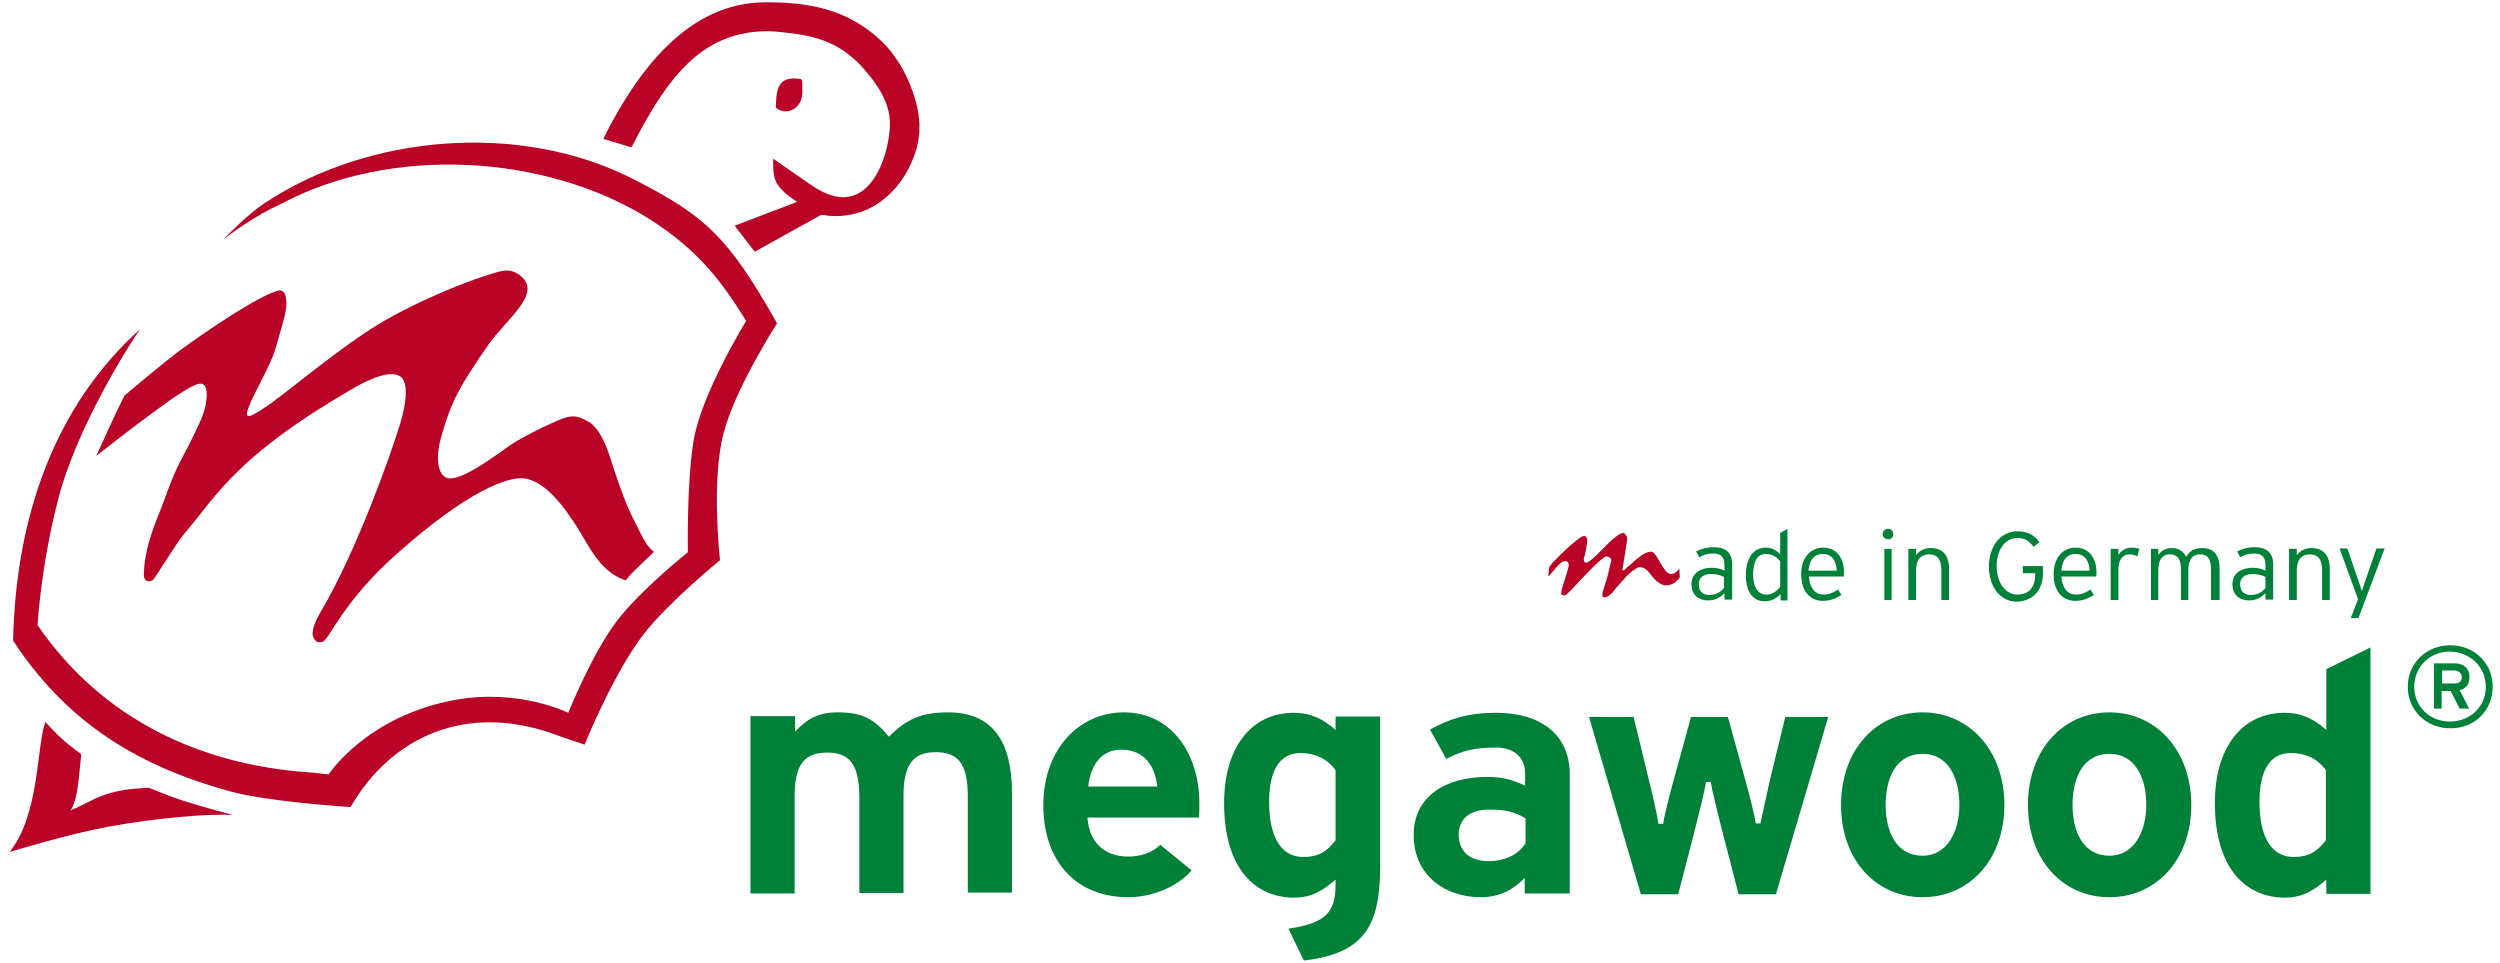 <svg width="161" height="62" viewBox="0 0 161 62" fill="none" xmlns="http://www.w3.org/2000/svg">
<path d="M15.008 52.489C13.462 52.381 10.039 52.678 6.947 53.245C4.434 53.704 0.625 54.864 0.625 54.864C2.557 52.408 2.336 48.197 2.916 46.496C2.916 46.496 3.634 47.279 4.131 47.711C4.545 48.062 5.235 48.575 5.235 48.575C5.069 49.979 5.042 51.436 4.545 52.192C6.146 51.517 6.643 50.843 9.597 50.734C9.597 50.734 10.895 51.274 11.723 51.544C12.965 51.949 15.008 52.489 15.008 52.489Z" fill="#BA0227"/>
<path d="M51.563 5.088C51.728 5.115 51.645 5.574 51.673 5.925C51.673 7.059 50.569 7.491 49.961 6.924C49.961 6.735 49.989 6.438 49.989 6.438C50.044 5.277 50.514 4.926 51.563 5.088Z" fill="#BA0227"/>
<path d="M56.778 2.659C54.928 0.904 52.747 0.148 49.462 0.148H49.269C45.238 0.175 41.842 3.009 38.916 8.813L38.861 8.948L40.655 9.488L40.711 9.407C43.03 4.845 45.293 2.011 49.434 2.011C49.711 2.011 50.014 2.038 50.29 2.065C52.582 2.281 54.183 2.739 55.729 4.548C56.916 5.925 57.385 7.059 57.303 8.246C57.192 9.974 56.309 12.7 54.293 12.7C53.686 12.7 52.996 12.43 52.278 11.944L49.793 10.217V10.433C49.793 10.46 49.766 11.162 49.931 11.594C50.152 12.214 50.953 12.754 51.339 12.997L47.309 14.536L48.606 16.209L52.885 13.834C53.217 13.888 53.52 13.915 53.824 13.915C57.413 13.915 59.208 10.325 59.208 8.327C59.29 6.816 58.407 4.224 56.778 2.659Z" fill="#BA0227"/>
<path d="M14.428 15.399C14.759 15.129 16.361 13.914 18.1 13.131C25.167 9.352 35.078 9.919 41.732 14.049C45.045 16.128 46.535 18.233 48.054 20.663C48.054 20.663 45.127 25.414 44.658 28.437C44.216 31.19 44.299 35.563 44.299 35.563C44.299 35.563 41.18 38.047 39.689 40.044C38.115 42.123 36.597 45.902 36.597 45.902C36.597 45.902 33.422 44.336 29.364 45.065C23.621 46.091 21.164 49.87 21.164 49.87C20.75 49.843 20.336 49.762 19.839 49.735C13.02 49.249 6.643 46.415 2.419 40.26C2.419 40.26 2.612 36.589 3.716 32.27C4.904 27.519 8.41 22.066 9.017 21.203C3.523 26.142 1.011 33.296 0.845 41.259C4.103 46.226 8.492 49.249 14.87 50.977C17.354 51.652 22.572 51.975 22.572 51.975C25.223 47.414 30.026 45.254 35.686 47.279C36.486 47.575 37.646 47.953 37.646 47.953C37.646 47.953 39.523 43.31 41.483 40.8C43.112 38.722 46.37 36.076 46.37 36.076C46.37 36.076 45.79 31.001 46.591 27.924C47.336 25.009 50.041 20.825 50.041 20.825C46.894 15.237 45.404 13.887 40.793 11.539C33.45 7.787 23.677 8.677 17.051 13.077C16.002 13.752 14.566 15.237 14.566 15.237L14.428 15.399Z" fill="#BA0227"/>
<path d="M8.024 25.469C7.5 26.467 6.202 29.356 6.202 29.356C7.417 28.411 8.825 27.304 10.067 26.413C10.426 26.143 12.276 24.767 12.855 24.713C13.629 24.632 13.214 26.332 13.104 26.602C12.911 27.196 12.276 28.465 11.613 29.707C10.978 30.948 10.619 32.163 10.26 33.027C9.156 35.699 9.294 36.806 9.267 37.022C9.239 37.265 9.432 37.562 9.819 37.373C9.957 37.319 11.227 35.159 11.779 34.485C13.076 32.946 13.794 31.839 15.313 30.355C17.825 27.898 21.138 25.954 22.656 25.064C23.871 24.335 25.251 23.795 25.831 24.281C26.466 24.848 25.941 26.818 25.693 27.52C25.279 28.924 23.015 35.429 20.641 39.425C20.116 40.315 20.033 40.882 20.227 41.125C20.392 41.314 20.337 41.395 20.751 41.341C21.193 41.26 22.021 38.777 25.61 35.618C30.11 31.623 32.733 30.651 33.809 30.813C35.052 31.029 36.267 32.352 37.73 34.889C38.613 36.428 39.386 37.076 40.297 37.373C40.849 36.671 41.54 36.131 42.119 35.537C41.567 35.159 41.236 34.269 40.932 33.702C40.352 32.649 39.828 31.137 39.193 29.167C38.917 28.357 38.447 27.439 37.868 27.142C37.316 26.845 37.067 26.737 36.487 26.872C35.963 27.007 34.168 27.871 33.175 28.465C32.484 28.87 29.641 31.191 28.73 30.759C28.26 30.544 27.984 29.626 28.426 28.087C29.089 25.793 29.558 24.956 31.352 22.337C32.54 20.583 34.969 18.936 33.533 17.775C32.816 17.209 32.374 17.398 31.132 17.802C30.082 18.126 26.438 19.53 23.816 21.231C20.337 23.525 17.659 26.062 16.224 26.737C15.092 27.277 17.3 24.011 17.742 22.445C18.018 21.447 18.322 20.529 18.405 19.989C18.487 19.476 18.432 19.098 18.322 18.882C18.267 18.774 18.156 18.72 18.046 18.693C16.886 18.855 13.049 21.5 11.944 22.31C11.116 22.85 8.024 25.469 8.024 25.469Z" fill="#BA0227"/>
<path fill-rule="evenodd" clip-rule="evenodd" d="M160.527 44.229C160.527 42.69 159.34 41.556 157.794 41.556C156.248 41.556 155.061 42.717 155.061 44.229C155.061 45.74 156.248 46.901 157.794 46.901C159.34 46.928 160.527 45.767 160.527 44.229ZM160.086 44.229C160.086 45.498 159.092 46.469 157.767 46.469C156.469 46.469 155.475 45.498 155.475 44.229C155.475 42.96 156.469 41.961 157.767 41.961C159.092 41.988 160.086 42.96 160.086 44.229ZM159.036 43.608C159.036 42.987 158.595 42.717 158.07 42.717H156.745V45.633H157.242V44.499H157.822L158.402 45.633H159.009L158.402 44.445C158.788 44.364 159.036 44.067 159.036 43.608ZM158.54 43.608C158.54 43.905 158.346 44.013 158.07 44.013H157.27V43.176H158.07C158.319 43.203 158.54 43.338 158.54 43.608Z" fill="#008139"/>
<path fill-rule="evenodd" clip-rule="evenodd" d="M111.552 38.641V36.32C111.552 35.564 111.083 35.24 110.365 35.24C109.924 35.24 109.537 35.348 109.233 35.51L109.427 35.888C109.703 35.726 109.979 35.645 110.338 35.645C110.835 35.645 111.055 35.888 111.055 36.374V36.752C110.862 36.644 110.559 36.563 110.227 36.563C109.565 36.563 108.93 36.887 108.93 37.615C108.93 38.398 109.482 38.668 110.006 38.668C110.476 38.668 110.807 38.452 111.055 38.209V38.614H111.552V38.641ZM111.055 37.831C110.862 38.101 110.531 38.317 110.089 38.317C109.675 38.317 109.399 38.101 109.399 37.615C109.399 37.211 109.703 36.968 110.172 36.968C110.586 36.968 110.807 37.049 111.028 37.157V37.831H111.055Z" fill="#008139"/>
<path fill-rule="evenodd" clip-rule="evenodd" d="M115.112 38.641V34.052L114.643 34.322V35.699C114.394 35.429 114.118 35.267 113.704 35.267C112.986 35.267 112.434 35.861 112.434 37.048C112.434 38.209 112.959 38.722 113.649 38.722C114.118 38.722 114.422 38.506 114.67 38.263V38.668H115.112V38.641ZM114.643 37.804C114.394 38.101 114.118 38.29 113.759 38.29C113.235 38.29 112.903 37.858 112.903 37.021C112.903 36.13 113.179 35.672 113.732 35.672C114.118 35.672 114.449 35.888 114.643 36.157V37.804Z" fill="#008139"/>
<path fill-rule="evenodd" clip-rule="evenodd" d="M118.757 36.886C118.757 35.942 118.288 35.267 117.404 35.267C116.603 35.267 115.996 35.915 115.996 36.968C115.996 38.263 116.742 38.695 117.376 38.695C117.873 38.695 118.177 38.56 118.591 38.317L118.37 37.966C118.067 38.155 117.846 38.29 117.432 38.29C116.88 38.29 116.548 37.858 116.493 37.129H118.729C118.729 37.075 118.757 36.995 118.757 36.886ZM118.288 36.752H116.465C116.521 36.023 116.88 35.672 117.376 35.672C117.984 35.672 118.26 36.131 118.288 36.752Z" fill="#008139"/>
<path fill-rule="evenodd" clip-rule="evenodd" d="M121.931 34.403C121.931 34.214 121.766 34.052 121.6 34.052C121.407 34.052 121.241 34.214 121.241 34.403C121.241 34.592 121.407 34.727 121.6 34.727C121.766 34.754 121.931 34.592 121.931 34.403ZM121.821 38.641V35.348H121.352V38.641H121.821Z" fill="#008139"/>
<path fill-rule="evenodd" clip-rule="evenodd" d="M125.52 38.641V36.643C125.52 35.699 125.05 35.294 124.333 35.294C123.918 35.294 123.587 35.483 123.394 35.752V35.348H122.897V38.641H123.394V36.724C123.394 35.995 123.753 35.699 124.222 35.699C124.774 35.699 125.023 36.023 125.023 36.724V38.641H125.52Z" fill="#008139"/>
<path d="M131.566 36.887V36.455H130.268V36.914H131.069V36.968C131.069 37.832 130.655 38.291 129.909 38.291C129.164 38.291 128.584 37.535 128.584 36.455C128.584 35.402 129.136 34.647 129.909 34.647C130.406 34.647 130.655 34.809 130.959 35.213L131.345 34.916C130.986 34.431 130.544 34.215 129.909 34.215C128.833 34.215 128.087 35.186 128.087 36.482C128.087 37.778 128.805 38.75 129.909 38.75C130.876 38.696 131.566 38.075 131.566 36.887Z" fill="#008139"/>
<path fill-rule="evenodd" clip-rule="evenodd" d="M135.014 36.886C135.014 35.942 134.544 35.267 133.661 35.267C132.86 35.267 132.253 35.915 132.253 36.968C132.253 38.263 132.998 38.695 133.633 38.695C134.13 38.695 134.434 38.56 134.848 38.317L134.627 37.966C134.323 38.155 134.103 38.29 133.689 38.29C133.136 38.29 132.805 37.858 132.75 37.129H134.986C135.014 37.075 135.014 36.995 135.014 36.886ZM134.572 36.752H132.75C132.805 36.023 133.164 35.672 133.661 35.672C134.268 35.672 134.544 36.131 134.572 36.752Z" fill="#008139"/>
<path fill-rule="evenodd" clip-rule="evenodd" d="M137.777 35.348C137.667 35.294 137.501 35.267 137.253 35.267C136.894 35.267 136.563 35.483 136.425 35.753V35.348H135.928V38.641H136.425V36.697C136.425 36.077 136.673 35.699 137.142 35.699C137.363 35.699 137.501 35.753 137.639 35.834L137.777 35.348Z" fill="#008139"/>
<path fill-rule="evenodd" clip-rule="evenodd" d="M142.943 38.641V36.643C142.943 35.672 142.501 35.294 141.811 35.294C141.259 35.294 140.982 35.537 140.789 35.861C140.624 35.537 140.347 35.294 139.851 35.294C139.464 35.294 139.16 35.483 138.995 35.752V35.348H138.525V38.641H138.995V36.724C138.995 35.995 139.298 35.699 139.74 35.699C140.209 35.699 140.458 35.968 140.458 36.724V38.641H140.927V36.724C140.927 35.995 141.231 35.699 141.673 35.699C142.17 35.699 142.39 35.968 142.39 36.724V38.641H142.943Z" fill="#008139"/>
<path fill-rule="evenodd" clip-rule="evenodd" d="M146.392 38.641V36.32C146.392 35.564 145.923 35.24 145.205 35.24C144.763 35.24 144.377 35.348 144.073 35.51L144.266 35.888C144.543 35.726 144.819 35.645 145.177 35.645C145.674 35.645 145.895 35.888 145.895 36.374V36.752C145.702 36.644 145.398 36.563 145.067 36.563C144.404 36.563 143.77 36.887 143.77 37.615C143.77 38.398 144.322 38.668 144.846 38.668C145.316 38.668 145.647 38.452 145.895 38.209V38.614H146.392V38.641ZM145.923 37.831C145.73 38.101 145.398 38.317 144.957 38.317C144.543 38.317 144.266 38.101 144.266 37.615C144.266 37.211 144.57 36.968 145.039 36.968C145.454 36.968 145.674 37.049 145.895 37.157V37.831H145.923Z" fill="#008139"/>
<path fill-rule="evenodd" clip-rule="evenodd" d="M150.039 38.641V36.643C150.039 35.699 149.569 35.294 148.852 35.294C148.438 35.294 148.106 35.483 147.913 35.752V35.348H147.416V38.641H147.913V36.724C147.913 35.995 148.272 35.699 148.741 35.699C149.293 35.699 149.542 36.023 149.542 36.724V38.641H150.039Z" fill="#008139"/>
<path d="M153.569 35.322H153.044L152.216 37.724L152.105 38.075L151.995 37.724L151.167 35.322H150.67L151.857 38.588L151.388 39.803H151.885L153.569 35.322Z" fill="#008139"/>
<path fill-rule="evenodd" clip-rule="evenodd" d="M123.809 55.108C122.181 55.108 121.435 53.65 121.435 51.841C121.435 50.033 122.153 48.548 123.809 48.548C125.438 48.548 126.184 50.033 126.184 51.841C126.184 53.488 125.438 55.108 123.809 55.108ZM123.809 45.876C120.8 45.876 118.564 48.305 118.564 51.841C118.564 55.378 120.8 57.78 123.809 57.78C126.819 57.78 129.082 55.378 129.082 51.841C129.082 48.332 126.819 45.876 123.809 45.876Z" fill="#008139"/>
<path fill-rule="evenodd" clip-rule="evenodd" d="M135.846 55.108C134.218 55.108 133.472 53.65 133.472 51.841C133.472 50.033 134.19 48.548 135.846 48.548C137.475 48.548 138.221 50.033 138.221 51.841C138.221 53.488 137.475 55.108 135.846 55.108ZM135.846 45.876C132.837 45.876 130.601 48.305 130.601 51.841C130.601 55.378 132.837 57.78 135.846 57.78C138.856 57.78 141.119 55.378 141.119 51.841C141.119 48.332 138.856 45.876 135.846 45.876Z" fill="#008139"/>
<path fill-rule="evenodd" clip-rule="evenodd" d="M95.899 55.459C94.464 55.459 93.939 54.65 93.939 53.759C93.939 52.733 94.657 52.139 95.899 52.139C96.838 52.139 97.445 52.22 98.246 52.706V54.299C97.777 55.081 96.811 55.459 95.899 55.459ZM101.09 49.845C101.09 47.307 99.212 45.904 96.369 45.904C94.519 45.904 93.387 46.282 92.09 46.983L93.139 48.873C94.188 48.333 94.961 48.144 96.369 48.144C97.584 48.144 98.218 48.873 98.218 49.791V50.601C97.363 50.196 96.755 50.034 95.761 50.034C93.084 50.034 91.04 51.302 91.04 53.759C91.04 56.485 93.194 57.781 95.347 57.781C96.534 57.781 97.39 57.349 98.191 56.539V57.538H101.09V49.845Z" fill="#008139"/>
<path fill-rule="evenodd" clip-rule="evenodd" d="M147.717 55.189C146.365 55.189 145.509 54.055 145.509 51.625C145.509 49.655 146.171 48.494 147.524 48.494C148.463 48.494 149.236 48.845 149.788 49.601V54.109C149.236 54.838 148.684 55.189 147.717 55.189ZM152.659 41.692L149.816 43.095V47.009C149.015 46.308 148.242 45.903 147.138 45.903C144.294 45.903 142.638 48.251 142.638 51.706C142.638 56.025 144.708 57.807 147.138 57.807C148.297 57.807 148.987 57.348 149.816 56.646V57.564H152.659V41.692Z" fill="#008139"/>
<path fill-rule="evenodd" clip-rule="evenodd" d="M70.087 50.654C70.198 49.493 70.777 48.278 72.213 48.278C73.731 48.278 74.394 49.385 74.532 50.654H70.087ZM72.379 45.876C69.452 45.876 67.189 48.305 67.189 51.841C67.189 55.486 69.314 57.78 72.655 57.78C74.173 57.78 75.802 57.132 76.741 56.053L74.725 54.406C74.228 54.892 73.511 55.162 72.655 55.162C71.081 55.162 70.142 54.217 70.032 52.651H77.21C77.238 52.435 77.238 52.165 77.238 51.814C77.265 48.548 75.443 45.876 72.379 45.876Z" fill="#008139"/>
<path fill-rule="evenodd" clip-rule="evenodd" d="M83.94 55.19C82.588 55.19 81.732 54.056 81.732 51.626C81.732 49.656 82.394 48.495 83.747 48.495C84.686 48.495 85.459 48.846 86.011 49.602V54.11C85.459 54.839 84.907 55.19 83.94 55.19ZM88.855 46.147H86.011V47.01C85.21 46.309 84.437 45.904 83.333 45.904C80.49 45.904 78.833 48.252 78.833 51.707C78.833 56.026 80.904 57.808 83.333 57.808C84.493 57.808 85.183 57.349 86.011 56.647V56.971C86.011 58.834 85.293 59.455 82.974 59.806L83.968 61.857C87.971 61.398 88.882 59.508 88.882 55.729V46.147H88.855Z" fill="#008139"/>
<path d="M65.171 51.086C65.171 47.819 63.983 45.876 61.057 45.876C59.345 45.876 58.379 46.308 57.247 47.441C56.281 46.281 55.508 45.876 53.962 45.876C52.692 45.876 52.002 46.281 51.201 47.117V46.119H48.33V57.537H51.174V51.275C51.174 49.196 51.836 48.467 53.272 48.467C54.68 48.467 55.342 49.196 55.342 51.329V57.51H58.186V51.248C58.186 49.169 58.849 48.44 60.257 48.44C61.692 48.44 62.327 49.169 62.327 51.302V57.483H65.171V51.086Z" fill="#008139"/>
<path d="M114.977 46.145L113.955 50.356C113.762 51.247 113.486 52.462 113.375 53.029H113.072C112.989 52.462 112.685 51.274 112.437 50.383L111.277 46.172H108.903L107.744 50.383C107.495 51.301 107.191 52.462 107.109 53.056H106.805C106.722 52.489 106.446 51.274 106.225 50.383L105.204 46.172H102.333L105.673 57.591H108.075L109.234 53.11C109.455 52.192 109.787 50.923 109.869 50.356H110.173C110.256 50.923 110.587 52.192 110.808 53.11L111.967 57.591H114.369L117.737 46.172H114.977V46.145Z" fill="#008139"/>
<path d="M108.154 36.616C107.989 36.805 107.851 36.967 107.602 36.967C107.133 36.967 106.691 35.563 106.388 35.536C105.863 35.456 105.145 36.265 104.731 36.589C104.648 36.67 104.565 36.778 104.51 36.724C104.455 36.67 104.51 36.535 104.51 36.535C104.538 36.373 104.703 35.374 104.759 34.943C104.786 34.835 104.814 34.727 104.786 34.619C104.731 34.484 104.648 34.349 104.565 34.322C104.124 34.268 102.909 35.725 102.55 35.995C102.55 35.995 102.246 36.238 102.164 36.238C102.026 36.238 101.998 36.13 101.998 36.022C101.998 35.968 101.998 35.941 102.026 35.887C102.081 35.752 102.219 35.024 102.219 34.808C102.219 34.565 102.108 34.484 101.915 34.538C101.777 34.565 101.059 35.186 100.949 35.294C100.949 35.294 100.01 36.13 99.762 36.535L99.707 37.129L99.789 37.048C99.845 36.994 99.9 36.94 99.927 36.886L100.093 36.697C100.259 36.508 100.535 36.13 100.811 36.13C100.949 36.13 101.032 36.265 101.032 36.373C101.032 36.454 100.976 36.589 100.949 36.751L100.783 37.291C100.645 37.696 100.535 38.074 100.535 38.263C100.59 38.317 100.7 38.344 100.783 38.344C100.976 38.344 103.157 35.699 103.516 35.833C103.682 35.887 103.765 35.941 103.765 36.076C103.765 36.184 103.737 36.238 103.71 36.319C103.654 36.535 103.599 36.859 103.516 37.129C103.406 37.615 103.185 38.047 103.185 38.344C103.185 38.398 103.268 38.452 103.268 38.452C103.599 38.506 103.848 38.155 104.041 37.912C104.096 37.831 104.648 37.237 104.731 37.129C104.952 36.886 105.394 36.562 105.504 36.535C106.084 36.454 106.249 37.048 106.691 37.426C106.884 37.588 107.105 37.696 107.243 37.696C107.519 37.696 107.685 37.642 107.906 37.48C108.016 37.372 108.154 37.264 108.182 37.156C108.182 37.129 108.154 36.859 108.154 36.805V36.616Z" fill="#BA0227"/>
</svg>
